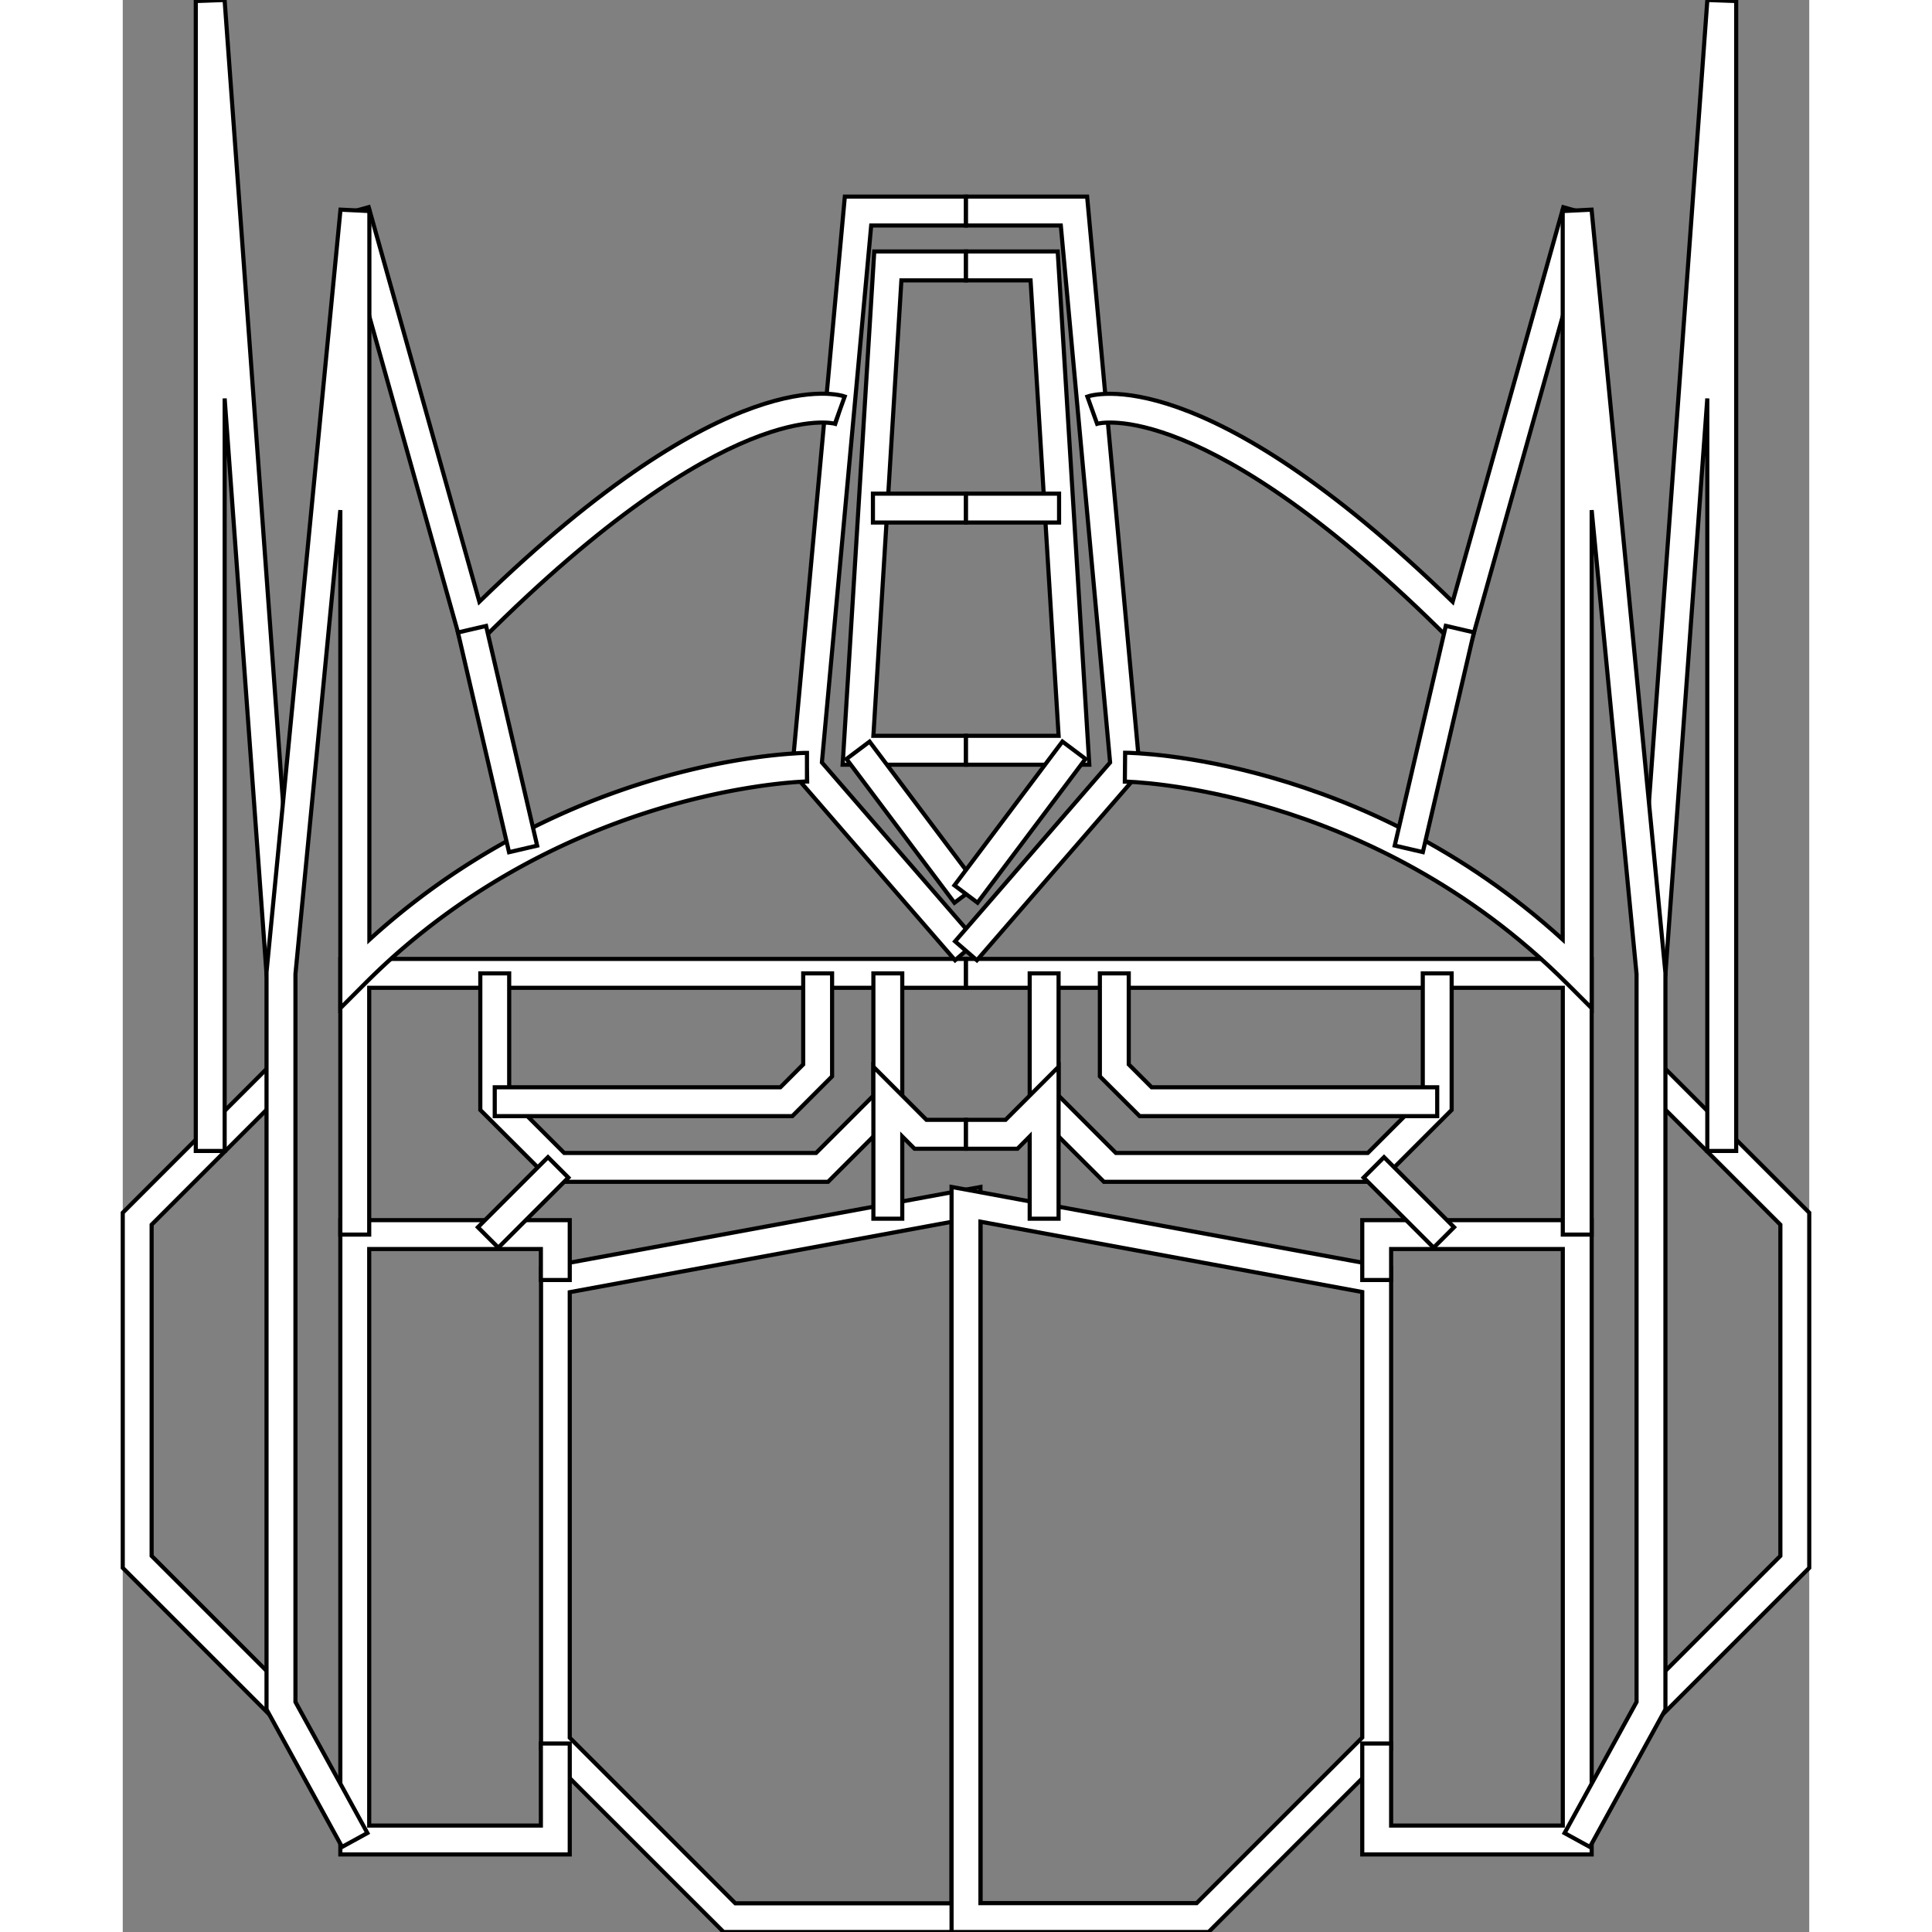 <?xml version="1.0" ?>
<svg
        stroke="black"
        fill="white"
        viewBox="0 0 408.8 468.31"
        xmlns="http://www.w3.org/2000/svg"
        width="100"
        height="100"
>

    <rect x="0" y="0" width="408.8" height="468.31" fill="#808080" stroke="none"/>

    <title/><g data-name="Layer 2" id="Layer_2"><g data-name="Layer 1" id="Layer_1-2"><g data-name="Layer 2" id="Layer_2-2"><path d="M204.4,288.36l-3.5.65L189,291.21l-7,1.29-73.61,13.56-7,1.29V424.07l44.24,44.24H207.9V287.72Zm-3.5,173H148.49l-40.14-40.14v-108l92.55-17.05Z"/><polygon points="108.35 449.51 52.74 449.51 52.74 295.76 108.35 295.76 108.35 310.27 101.35 310.27 101.35 302.76 59.74 302.76 59.74 442.51 101.35 442.51 101.35 422.62 108.35 422.62 108.35 449.51"/><polygon points="59.74 299.26 52.74 299.26 52.74 232.44 204.4 232.44 204.4 239.44 59.74 239.44 59.74 299.26"/><polygon points="170.96 286.47 104.1 286.47 86.67 269.05 86.67 235.94 93.67 235.94 93.67 266.15 107 279.47 168.06 279.47 181.95 265.58 181.95 235.94 188.95 235.94 188.95 268.48 170.96 286.47"/><polygon points="188.95 295.41 181.95 295.41 181.95 258.58 194.82 271.45 204.4 271.45 204.4 278.45 191.92 278.45 188.95 275.48 188.95 295.41"/><polygon points="162.3 270.55 90.17 270.55 90.17 263.55 159.41 263.55 164.94 258.01 164.94 235.94 171.94 235.94 171.94 260.91 162.3 270.55"/><polygon points="35.88 415.93 0 380.05 0 293.96 36.43 257.53 41.38 262.48 7 296.86 7 377.15 40.83 410.98 35.88 415.93"/><polygon points="24.7 278.99 17.7 278.99 17.7 0.25 24.69 0 41.84 235.69 34.86 236.2 24.7 96.58 24.7 278.99"/><rect height="7" transform="translate(-177.67 154) rotate(-45)" width="24.01" x="85.05" y="287.96"/><polygon points="204.4 185.36 174.5 185.36 182.16 60.96 204.4 60.96 204.4 67.96 188.74 67.96 181.95 178.36 204.4 178.36 204.4 185.36"/><rect height="7" width="22.56" x="181.84" y="119.66"/><polygon points="201.75 232.76 162.22 187.15 175.03 47.66 204.4 47.66 204.4 54.66 181.42 54.66 169.47 184.82 207.04 228.18 201.75 232.76"/><rect height="43.59" transform="translate(-81.33 154.8) rotate(-36.9)" width="7" x="187.81" y="177.49"/><path d="M82.92,159.21,52.87,52.1l6.74-1.89,26.83,95.64C146.89,87,173.83,95.7,175,96.11l-2.37,6.59,1.18-3.29-1.1,3.32c-.26-.08-26.1-7.19-85.54,52.25Z"/><path d="M165.85,186l0-3.5c-.3,0-1.39,0-3.17.14-8.78.56-34.27,3.41-63.2,17.9-2.12,1.06-4.26,2.18-6.41,3.38a174.46,174.46,0,0,0-33.29,23.86V51.16l-3-.15h0l-4-.19L38.85,194.47h0l-4,41.12V414.35l.67,1.22,17.21,31.34.43.78,6.14-3.37-6.57-12L41.86,412.55V236.11L52.74,123.65V244.39l6-6q3.12-3.12,6.3-6c42-37.79,90-42.35,99.28-42.89,1-.06,1.51-.07,1.58-.07Zm0,0,0,3.5h0Z"/><rect height="54.68" transform="translate(-38.22 25.24) rotate(-13.09)" width="7" x="87.36" y="151.8"/><path d="M300.45,306.06,226.84,292.5l-7-1.29L207.9,289l-3.5-.65-3.5-.64V468.31h62.31l44.24-44.24V307.35ZM260.31,461.31H207.9V296.13l92.55,17.05v108Z"/><polygon points="356.06 449.51 300.45 449.51 300.45 422.62 307.45 422.62 307.45 442.51 349.06 442.51 349.06 302.76 307.45 302.76 307.45 310.27 300.45 310.27 300.45 295.76 356.06 295.76 356.06 449.51"/><polygon points="356.06 299.26 349.06 299.26 349.06 239.44 204.4 239.44 204.4 232.44 356.06 232.44 356.06 299.26"/><polygon points="304.7 286.47 237.83 286.47 219.84 268.48 219.84 235.94 226.84 235.94 226.84 265.58 240.73 279.47 301.8 279.47 315.12 266.15 315.12 235.94 322.12 235.94 322.12 269.05 304.7 286.47"/><polygon points="226.84 295.41 219.84 295.41 219.84 275.48 216.88 278.45 204.4 278.45 204.4 271.45 213.98 271.45 226.84 258.58 226.84 295.41"/><polygon points="318.62 270.55 246.49 270.55 236.85 260.91 236.85 235.94 243.85 235.94 243.85 258.01 249.39 263.55 318.62 263.55 318.62 270.55"/><polygon points="372.92 415.93 367.97 410.98 401.8 377.15 401.8 296.86 367.42 262.48 372.37 257.53 408.8 293.96 408.8 380.05 372.92 415.93"/><polygon points="391.09 278.99 384.09 278.99 384.09 96.58 373.93 236.2 366.95 235.69 384.1 0 391.09 0.25 391.09 278.99"/><rect height="24.01" transform="translate(-114.79 305.8) rotate(-45)" width="7" x="308.24" y="279.46"/><polygon points="234.29 185.36 204.4 185.36 204.4 178.36 226.85 178.36 220.05 67.96 204.4 67.96 204.4 60.96 226.63 60.96 234.29 185.36"/><rect height="7" width="22.56" x="204.4" y="119.66"/><polygon points="207.04 232.76 201.75 228.18 239.33 184.82 227.38 54.66 204.4 54.66 204.4 47.66 233.76 47.66 246.57 187.15 207.04 232.76"/><rect height="7" transform="translate(-72.47 253.54) rotate(-53.1)" width="43.59" x="195.69" y="195.79"/><path d="M325.88,159.21,321.65,155c-59.37-59.37-85.22-52.36-85.47-52.28l-2.36-6.59c1.14-.4,28.08-9.11,88.54,49.74l26.83-95.64,6.74,1.89Z"/><path d="M355.63,447.7l-6.14-3.37,17.45-31.78V236.11L356.06,123.65V244.39l-6-6c-47.75-47.76-106.58-48.93-107.16-48.93l.07-7c2.42,0,57.63,1.13,106.07,45.27V51.16l7-.34,17.9,185V414.35Z"/><rect height="7" transform="translate(71.43 448.22) rotate(-76.91)" width="54.68" x="290.59" y="175.64"/></g></g></g></svg>